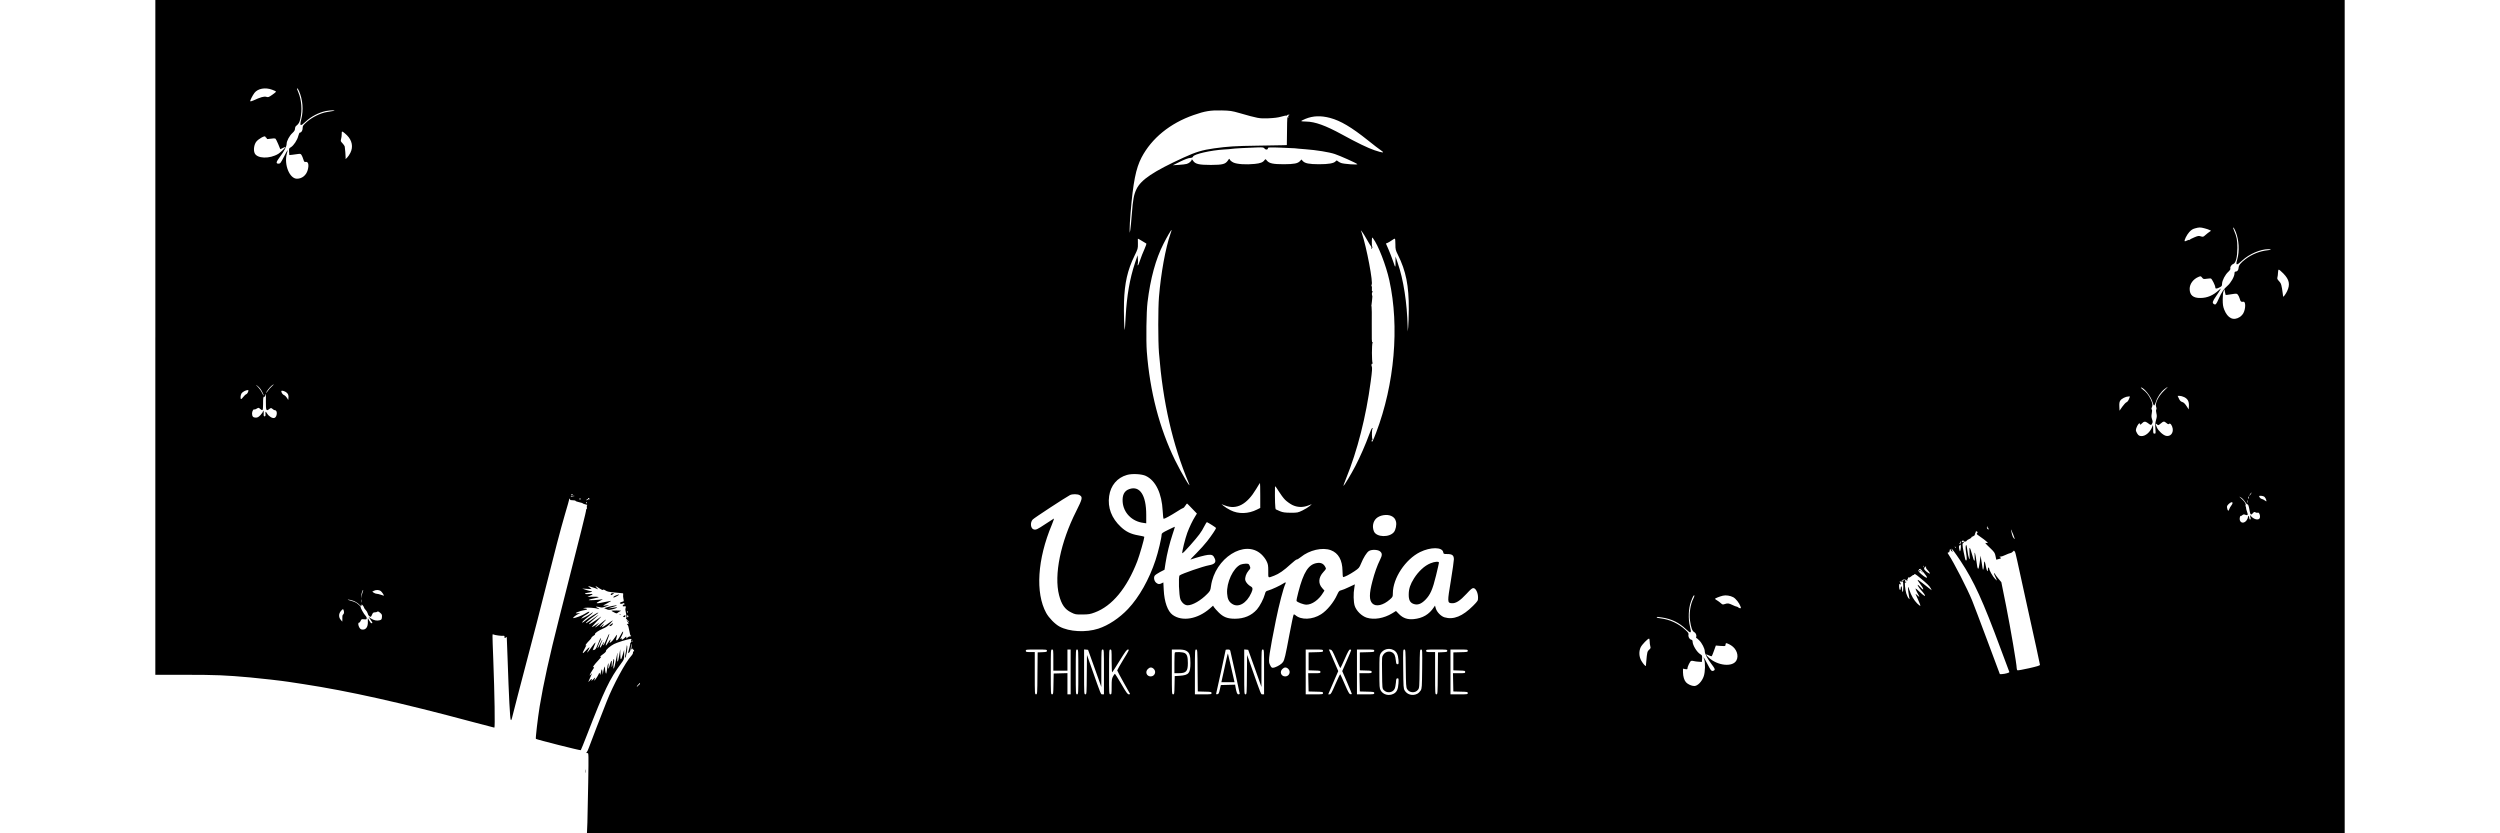 <?xml version="1.0" standalone="no"?>
<!DOCTYPE svg PUBLIC "-//W3C//DTD SVG 20010904//EN"
 "http://www.w3.org/TR/2001/REC-SVG-20010904/DTD/svg10.dtd">
<svg version="1.0" xmlns="http://www.w3.org/2000/svg"
 width="150pt" height="50pt" viewBox="0 0 3418 1301"
 preserveAspectRatio="xMidYMid meet">

<g transform="translate(0,1301) scale(0.1,-0.1)"
fill="#000000" stroke="none">
<path d="M0 7743 l0 -5268 477 0 c466 0 625 -7 1003 -41 142 -12 523 -56 600
-69 14 -2 117 -18 230 -35 711 -109 1514 -288 2654 -594 175 -47 324 -86 329
-86 12 0 4 514 -17 1065 -16 432 -17 398 3 389 25 -11 134 -25 154 -20 15 4
22 -5 18 -27 -2 -10 13 -9 25 3 7 7 11 7 11 -2 1 -7 6 -150 12 -318 21 -617
38 -947 50 -969 6 -9 11 -1 18 25 6 22 47 183 92 359 46 176 131 505 191 730
60 226 161 617 224 870 167 664 247 970 321 1225 37 124 67 230 67 237 1 7 5
10 10 7 5 -3 6 -10 3 -15 -4 -5 14 -9 39 -9 25 0 46 -4 46 -9 0 -5 25 -15 55
-21 30 -6 57 -15 60 -20 3 -4 22 -11 42 -15 21 -4 33 -9 26 -12 -6 -2 -9 -16
-6 -34 2 -16 0 -29 -6 -29 -6 0 -8 -6 -6 -12 4 -12 -65 -290 -423 -1698 -151
-595 -242 -1008 -302 -1370 -30 -186 -66 -497 -59 -505 11 -11 694 -184 701
-177 4 4 48 113 98 242 271 699 351 867 531 1111 48 66 49 67 48 140 l0 74
-20 -70 c-29 -102 -39 -103 -40 -5 l-1 85 -16 -98 c-19 -120 -37 -130 -29 -14
5 86 3 79 -28 -88 -9 -49 -21 -94 -26 -100 -11 -11 -11 25 1 85 4 25 5 51 0
59 -5 10 -11 -6 -15 -44 -10 -81 -28 -109 -20 -32 7 73 -7 67 -29 -13 -20 -72
-31 -78 -22 -13 4 32 3 43 -4 33 -5 -8 -12 -40 -15 -70 -4 -30 -9 -64 -13 -75
-5 -18 -6 -18 -13 5 -4 14 -8 43 -9 65 -1 33 -3 36 -10 19 -5 -12 -12 -43 -17
-70 l-8 -49 -5 50 c-6 52 -14 47 -26 -20 -6 -36 -8 -38 -14 -15 -7 24 -7 24
-23 -13 -17 -38 -77 -118 -64 -85 4 10 10 26 14 35 3 10 -11 0 -31 -22 -22
-24 -33 -31 -26 -17 15 31 -4 28 -29 -4 -28 -35 -26 -26 6 43 37 79 37 81 14
54 -12 -13 -21 -20 -21 -17 0 11 32 69 51 95 21 26 25 46 8 35 -26 -16 17 45
75 105 33 35 53 61 43 58 -27 -10 -12 9 39 45 25 17 42 38 40 45 -6 16 65 78
126 109 48 24 200 72 251 79 21 3 26 1 19 -8 -5 -7 -8 -22 -6 -35 3 -16 0 -21
-8 -16 -6 4 -8 3 -5 -3 4 -6 -2 -41 -13 -79 -25 -85 -25 -93 -1 -69 12 12 21
40 24 74 3 29 9 56 12 59 3 4 3 -16 -1 -43 -6 -47 -5 -49 12 -35 11 9 15 10
10 2 -4 -6 -3 -12 2 -12 15 0 23 -28 10 -36 -7 -5 -8 -2 -3 6 5 8 4 11 -3 7
-5 -4 -8 -15 -5 -25 2 -11 -9 -32 -29 -54 -87 -94 -280 -451 -381 -708 -88
-221 -249 -639 -278 -720 -13 -36 -27 -66 -31 -68 -16 -7 -8 -24 10 -20 16 5
17 -20 10 -456 -4 -254 -10 -536 -13 -628 l-7 -168 13721 0 13721 0 0 6505 0
6505 -17090 0 -17090 0 0 -5267z m1824 3866 c31 -11 58 -24 60 -28 3 -4 -23
-27 -57 -50 -56 -39 -64 -42 -94 -33 -34 11 -91 -5 -203 -57 -25 -11 -46 -16
-48 -11 -4 11 34 87 65 129 53 69 169 91 277 50z m420 -21 c58 -135 71 -295
35 -437 -29 -114 -16 -120 72 -36 81 76 201 138 308 161 72 14 180 17 121 2
-14 -3 -59 -11 -100 -17 -99 -15 -233 -81 -317 -156 -57 -51 -63 -61 -63 -95
0 -38 -20 -70 -43 -70 -7 0 -18 -24 -25 -52 -15 -64 -72 -150 -115 -176 -30
-17 -32 -21 -29 -71 l4 -52 49 5 c27 3 67 9 88 12 34 5 41 3 54 -17 8 -13 21
-43 28 -67 11 -36 16 -43 34 -40 43 9 57 -43 34 -127 -23 -82 -89 -135 -168
-135 -115 0 -204 219 -158 390 9 30 14 56 13 58 -2 1 -28 -46 -58 -105 -51
-99 -58 -108 -84 -108 -45 0 -40 25 21 106 68 90 105 163 105 204 0 44 45 128
91 169 29 27 39 44 39 66 0 16 7 35 16 42 45 37 53 52 69 119 30 133 17 292
-34 412 -24 54 -24 57 -13 57 4 0 16 -19 26 -42z m14681 -343 c290 -83 308
-87 450 -82 91 4 152 11 203 26 40 12 77 19 83 16 5 -4 9 -1 9 4 0 6 10 11 23
11 20 -1 20 -2 4 -11 -15 -9 -16 -13 -5 -27 12 -15 11 -16 -4 -3 -17 12 -18 0
-20 -210 l-3 -224 -55 -2 c-30 -1 -212 -4 -405 -7 -349 -5 -457 -12 -675 -42
-185 -26 -284 -56 -477 -144 -471 -216 -664 -345 -735 -492 -41 -84 -56 -163
-73 -390 -9 -113 -19 -225 -24 -249 l-9 -44 -1 60 c-1 33 6 144 14 245 40 486
83 701 172 872 158 300 445 534 813 662 176 62 264 76 435 72 137 -3 161 -7
280 -41z m1415 -76 c164 -44 333 -144 590 -349 85 -69 177 -139 204 -157 65
-44 36 -44 -99 1 -103 35 -270 115 -510 247 -256 140 -420 199 -557 201 -43 0
-78 4 -78 8 0 4 30 20 67 35 119 48 238 52 383 14z m-15348 -271 c80 -80 100
-181 53 -274 -14 -28 -36 -61 -50 -74 l-25 -24 1 25 c1 25 -9 141 -14 172 -2
9 -18 32 -35 50 -29 30 -31 36 -22 67 6 19 10 54 10 78 0 40 1 42 21 32 11 -7
39 -30 61 -52z m-1261 -38 c5 0 9 -6 9 -13 0 -10 12 -11 58 -3 33 5 65 7 73 4
8 -3 29 -42 47 -87 l33 -81 40 20 c21 11 39 17 39 12 0 -10 -78 -84 -110 -104
-136 -82 -333 -76 -370 12 -21 50 -8 134 26 178 37 46 137 101 142 77 2 -8 8
-15 13 -15z m15587 -170 c19 -23 52 -19 52 7 0 13 27 14 198 8 108 -4 208 -8
222 -10 14 -3 88 -9 165 -15 172 -13 367 -44 460 -75 76 -25 334 -140 350
-157 15 -15 -213 1 -255 18 -19 8 -42 21 -51 29 -14 13 -18 13 -33 -4 -28 -31
-109 -45 -261 -45 -155 1 -215 13 -250 49 l-22 25 -23 -25 c-35 -37 -89 -48
-250 -49 -168 0 -228 12 -265 55 -22 28 -25 28 -37 11 -26 -37 -65 -52 -154
-61 -135 -14 -279 -5 -334 22 -25 12 -49 32 -54 43 -9 21 -10 21 -30 -10 -40
-59 -81 -70 -266 -71 -191 0 -247 14 -281 69 -11 17 -19 24 -19 15 0 -22 -41
-58 -78 -68 -17 -5 -73 -12 -124 -15 l-93 -6 115 57 c72 35 129 56 154 57 29
2 41 7 47 22 14 38 280 98 484 110 50 2 104 7 120 10 34 6 238 17 393 22 95 3
104 2 120 -18z m14676 -1245 c32 -8 67 -20 79 -27 l21 -11 -24 -16 c-14 -9
-42 -31 -62 -49 -36 -32 -39 -33 -74 -22 -32 11 -43 9 -102 -16 -37 -15 -70
-33 -74 -38 -4 -6 -8 -8 -8 -3 0 4 -14 0 -31 -8 -17 -9 -33 -14 -36 -11 -12
12 31 98 70 142 32 35 54 49 92 59 66 18 80 18 149 0z m484 -51 c53 -132 63
-303 24 -437 -27 -94 -11 -97 78 -14 111 102 282 176 409 177 55 0 47 -11 -11
-17 -124 -13 -244 -61 -346 -138 -75 -57 -106 -96 -108 -136 -2 -35 -20 -59
-45 -59 -14 0 -19 -7 -19 -28 0 -49 -57 -149 -111 -195 -56 -47 -90 -98 -138
-207 -37 -84 -46 -93 -73 -77 -29 18 -22 42 36 125 29 42 59 88 66 102 11 21
7 20 -26 -11 -88 -81 -178 -120 -284 -121 -114 -3 -170 44 -170 142 0 77 56
153 138 187 34 14 36 14 56 -11 19 -24 25 -25 71 -18 28 4 57 6 66 4 16 -3 69
-109 69 -137 0 -25 18 -26 62 -4 40 19 43 24 44 60 2 52 49 142 97 185 23 21
36 41 33 50 -9 23 15 62 44 72 41 15 64 105 65 252 0 120 -10 173 -51 268 -14
32 -19 52 -12 50 7 -3 23 -31 36 -64z m-16629 -31 c-78 -224 -150 -621 -180
-988 -15 -180 -15 -688 0 -875 61 -771 210 -1424 466 -2035 52 -123 -114 154
-215 360 -244 499 -393 1073 -441 1695 -13 171 -7 628 11 770 45 372 128 676
250 915 59 116 117 215 126 215 2 0 -6 -26 -17 -57z m3068 -97 c31 -55 60
-102 64 -104 4 -2 6 -9 3 -17 -3 -7 -1 -16 5 -20 7 -4 8 0 4 11 -5 13 -3 15 8
9 12 -7 12 -6 1 7 -9 11 -12 40 -10 87 2 69 3 71 19 50 81 -107 203 -422 254
-654 160 -725 82 -1623 -206 -2380 -51 -134 -69 -167 -69 -126 0 15 4 20 13
15 9 -6 9 -5 0 7 -13 16 -13 146 0 167 6 8 4 12 -5 10 -7 -2 -29 -48 -48 -103
-54 -150 -144 -355 -215 -491 -64 -123 -170 -300 -185 -309 -5 -3 13 48 39
112 178 437 313 969 385 1513 23 168 26 223 17 239 -11 17 -2 53 12 44 6 -4 7
-1 1 8 -14 21 -14 301 0 318 8 12 8 13 -2 7 -11 -7 -13 42 -11 272 2 155 0
284 -3 287 -4 4 -5 12 -2 18 2 7 6 37 8 67 2 30 5 60 6 65 2 6 0 18 -5 28 -4
10 -3 29 4 43 7 16 7 23 1 19 -7 -4 -9 7 -7 32 3 21 0 43 -5 50 -5 6 -5 14 0
17 30 18 -79 593 -152 806 l-16 45 20 -24 c11 -13 46 -69 77 -125z m-3446 -58
c5 -2 -8 -41 -29 -88 -22 -47 -52 -124 -68 -172 -15 -48 -31 -85 -36 -82 -4 3
-5 13 0 22 4 9 5 44 2 77 l-5 60 -42 -125 c-80 -241 -126 -506 -144 -830 -6
-113 -12 -206 -14 -208 -9 -10 -17 278 -12 433 9 296 55 499 164 722 52 106
54 114 53 185 -1 40 -2 76 -1 80 1 4 28 -10 62 -32 33 -21 65 -40 70 -42z
m3889 -14 c0 -78 3 -90 39 -162 126 -253 172 -482 170 -850 -1 -114 -5 -238
-9 -277 l-7 -70 -2 75 c-8 367 -66 741 -155 995 l-34 100 0 -50 c1 -137 0
-138 -36 -30 -19 55 -52 141 -74 192 l-40 91 29 12 c15 7 45 25 66 40 21 16
41 26 45 24 5 -3 8 -43 8 -90z m13865 -456 c91 -95 106 -168 57 -273 -24 -50
-60 -98 -63 -84 0 2 -2 17 -4 33 -19 148 -26 171 -59 206 -27 28 -32 40 -26
60 5 14 8 46 9 73 1 29 5 47 13 47 7 0 39 -28 73 -62z m-903 -333 c2 -2 41 3
88 11 83 13 85 13 103 -8 10 -12 23 -41 30 -65 11 -42 19 -48 58 -44 36 4 34
-112 -3 -179 -10 -19 -35 -46 -55 -59 -99 -64 -190 -21 -244 116 -18 47 -23
78 -23 158 0 62 5 111 14 130 l13 30 8 -44 c5 -24 10 -45 11 -46z m-30704
-1440 c25 -21 72 -105 72 -127 0 -7 -11 10 -24 38 -13 28 -43 71 -67 95 -42
41 -30 38 19 -6z m200 12 c-20 -17 -48 -50 -62 -71 -14 -21 -26 -34 -26 -29 0
16 55 88 85 111 43 34 45 26 3 -11z m29545 -64 c-92 -88 -149 -205 -126 -256
7 -15 7 -29 2 -40 -6 -10 -5 -33 2 -61 9 -36 8 -55 -6 -103 -13 -44 -15 -76
-10 -135 6 -74 5 -78 -14 -78 -19 0 -21 6 -21 73 -1 71 -1 71 -14 36 -31 -86
-108 -152 -173 -147 -30 2 -42 10 -60 37 -13 19 -23 43 -23 55 1 34 38 106 55
106 9 0 13 -4 10 -10 -11 -18 11 -11 30 10 29 32 53 34 88 8 53 -40 55 -40 70
-12 12 23 12 32 0 68 -11 31 -12 53 -5 91 7 33 7 54 0 62 -6 8 -6 19 1 32 17
31 13 62 -17 126 -34 70 -71 117 -126 156 -21 16 -33 29 -26 29 46 0 159 -143
181 -230 7 -27 18 -50 24 -50 6 0 19 27 29 60 22 72 80 157 138 199 23 17 44
31 47 31 2 0 -23 -26 -56 -57z m-29916 -23 c-6 -17 -19 -32 -28 -35 -10 -3
-29 -21 -44 -40 -14 -19 -30 -35 -36 -35 -15 0 -10 64 7 89 17 24 66 50 96 51
14 0 15 -4 5 -30z m590 0 c34 -21 47 -49 41 -96 l-3 -29 -20 33 c-11 18 -31
38 -46 44 -14 6 -31 24 -37 40 -9 25 -8 28 11 28 12 0 37 -9 54 -20z m-311
-151 c-1 -134 6 -151 47 -119 31 24 35 25 60 3 10 -10 26 -18 35 -18 43 0 35
-106 -9 -120 -31 -10 -87 24 -114 69 -24 40 -29 38 -25 -16 1 -20 -3 -28 -15
-28 -12 0 -15 9 -13 40 1 22 -1 43 -5 46 -4 4 -7 0 -7 -9 0 -9 -17 -34 -38
-57 -32 -32 -46 -40 -75 -40 -41 0 -57 19 -57 67 0 31 24 72 35 61 4 -4 21 2
37 12 30 18 31 18 57 -6 16 -15 29 -20 35 -14 5 5 9 47 8 92 -1 89 4 122 18
113 5 -3 12 6 16 20 3 14 7 25 9 25 1 0 2 -54 1 -121z m29949 71 c55 -27 77
-69 73 -138 l-3 -54 -35 54 c-24 37 -45 56 -66 62 -24 7 -37 21 -52 53 l-20
43 31 0 c17 0 49 -9 72 -20z m-863 -31 c-9 -24 -25 -44 -38 -49 -13 -5 -42
-37 -66 -70 l-43 -62 -3 66 c-2 49 1 72 15 92 19 30 85 63 125 64 l26 0 -16
-41z m586 -374 c23 -19 32 -22 41 -12 17 17 47 -22 56 -72 12 -74 -36 -129
-102 -116 -44 8 -120 76 -144 130 -25 55 -25 73 1 50 20 -18 21 -18 58 13 45
38 53 38 90 7z m-15933 -826 c152 -72 248 -271 262 -546 3 -68 10 -123 15
-123 17 0 113 53 204 111 50 33 96 59 102 59 6 0 20 16 32 35 12 20 25 35 29
33 3 -2 39 -37 79 -80 l73 -76 -27 -44 c-41 -64 -91 -170 -123 -256 -32 -87
-84 -296 -79 -318 2 -9 51 39 122 120 139 158 176 207 222 299 19 38 38 67 42
65 32 -14 142 -85 142 -91 0 -14 -70 -119 -139 -207 -36 -47 -112 -131 -169
-188 -57 -56 -98 -100 -90 -98 105 36 225 68 271 73 64 7 85 -5 107 -58 25
-58 -1 -88 -90 -104 -93 -17 -424 -131 -459 -159 -21 -16 -10 -316 13 -374 24
-55 68 -92 112 -92 77 0 207 75 307 178 45 46 49 54 58 122 61 437 527 733
784 498 32 -29 66 -73 82 -106 25 -51 28 -68 28 -159 0 -116 -10 -109 92 -71
73 27 156 85 257 179 48 44 91 77 96 74 5 -3 33 14 62 37 136 111 339 157 470
108 118 -44 180 -155 182 -322 0 -59 5 -98 11 -98 22 1 104 43 175 91 71 48
76 54 104 122 37 91 87 171 122 194 40 26 134 24 171 -3 39 -29 40 -62 3 -134
-43 -86 -85 -203 -119 -334 -52 -197 -52 -297 0 -348 55 -55 169 -29 273 63
44 39 46 43 46 97 1 235 195 529 425 643 163 80 345 80 361 -1 6 -29 8 -30 64
-30 77 0 102 -20 103 -81 0 -24 -21 -174 -47 -333 -56 -336 -56 -349 12 -354
65 -5 130 37 231 146 70 76 90 92 111 90 36 -4 70 -75 70 -145 0 -52 -1 -53
-77 -131 -164 -164 -306 -222 -447 -180 -55 17 -118 81 -135 138 l-13 45 -17
-25 c-74 -113 -175 -172 -315 -186 -95 -9 -165 14 -228 77 l-49 50 -60 -37
c-129 -78 -280 -104 -396 -68 -79 25 -162 106 -188 184 -20 61 -23 197 -6 285
5 27 9 51 8 52 -1 1 -42 -19 -92 -43 -49 -24 -105 -47 -123 -50 -29 -6 -36
-14 -62 -70 -53 -118 -157 -245 -250 -304 -136 -87 -314 -93 -403 -13 -10 10
-21 13 -26 7 -5 -5 -34 -145 -66 -312 -63 -337 -76 -392 -100 -428 -19 -29
-76 -66 -129 -84 -44 -14 -54 -7 -81 55 -21 49 -5 164 100 687 47 232 118 505
147 561 15 29 2 31 -31 8 -41 -29 -186 -97 -236 -110 -37 -10 -42 -15 -53 -58
-19 -72 -79 -187 -123 -237 -85 -97 -202 -146 -345 -146 -115 0 -180 25 -254
99 -31 31 -63 67 -72 81 l-15 24 -51 -45 c-191 -166 -431 -207 -580 -99 -78
56 -130 204 -139 391 l-6 116 -26 -13 c-36 -19 -54 -17 -84 6 -33 26 -45 82
-25 112 8 11 45 37 83 57 l70 36 16 105 c22 142 64 310 110 449 21 63 38 116
36 117 -1 1 -48 -20 -104 -48 -88 -43 -103 -54 -103 -74 0 -49 -53 -274 -95
-399 -99 -300 -256 -579 -429 -762 -135 -143 -307 -257 -464 -308 -194 -63
-453 -49 -605 32 -71 38 -166 135 -209 213 -171 313 -138 839 88 1377 23 57
38 100 31 96 -7 -4 -65 -42 -130 -84 -130 -86 -147 -94 -183 -85 -50 13 -60
108 -16 155 23 25 509 343 581 381 36 19 123 18 153 -2 48 -31 42 -55 -56
-251 -244 -483 -348 -993 -267 -1309 38 -146 90 -222 189 -270 64 -32 72 -33
177 -32 97 1 120 5 192 32 270 100 500 377 663 799 34 88 110 351 110 381 0 4
-42 15 -93 23 -116 20 -193 57 -273 132 -145 135 -209 302 -183 482 23 165
126 287 279 330 82 23 230 15 295 -16z m1785 -304 l0 -195 -50 -25 c-136 -69
-291 -73 -413 -11 -40 20 -88 49 -107 66 l-35 29 55 -21 c181 -70 342 16 486
257 31 52 58 95 60 95 2 0 4 -88 4 -195z m388 -68 c26 -26 76 -62 111 -80 79
-39 165 -42 251 -9 l55 21 -35 -31 c-19 -16 -69 -47 -110 -67 -73 -35 -79 -36
-185 -36 -90 1 -120 5 -165 23 -30 12 -60 26 -67 30 -11 7 -16 159 -13 346 0
25 7 17 56 -60 30 -49 76 -111 102 -137z m15076 88 c-9 -14 -18 -25 -21 -25
-5 0 5 18 20 38 17 22 18 13 1 -13z m-26194 -10 c0 -2 -6 -5 -13 -8 -8 -3 -14
1 -14 8 0 7 6 11 14 8 7 -3 13 -6 13 -8z m17 -27 c-3 -8 -6 -5 -6 6 -1 11 2
17 5 13 3 -3 4 -12 1 -19z m-22 2 c-3 -5 -14 -10 -23 -9 -14 0 -13 2 3 9 27
11 27 11 20 0z m26413 -7 c11 -10 23 -31 27 -47 6 -29 6 -29 -17 -12 -23 16
-34 22 -62 30 -8 3 -20 14 -26 25 -10 19 -8 21 24 21 18 0 43 -8 54 -17z
m-309 -70 c14 -23 33 -44 42 -46 15 -4 22 -25 36 -107 9 -56 23 -66 48 -34 19
23 24 25 43 15 12 -7 27 -9 33 -5 27 16 52 -69 27 -94 -27 -27 -95 -5 -134 44
-15 18 -15 18 -9 -6 10 -41 10 -45 0 -50 -5 -3 -12 6 -13 20 -5 36 -22 50 -22
18 0 -15 -12 -41 -26 -58 -51 -60 -119 -22 -100 55 4 15 10 25 13 21 4 -3 15
2 25 11 16 14 24 15 48 6 39 -15 45 -3 25 50 -9 24 -15 47 -14 53 1 5 -1 17
-6 27 -4 10 -5 20 -2 24 11 11 -22 61 -65 98 -41 36 -41 37 -9 19 19 -10 46
-38 60 -61z m64 57 c-3 -12 -8 -19 -11 -16 -5 6 5 36 12 36 2 0 2 -9 -1 -20z
m-25903 -22 c0 -5 -4 -7 -9 -3 -5 3 -12 1 -16 -5 -3 -5 -14 -10 -23 -9 -12 0
-10 3 6 10 13 5 21 13 17 19 -3 6 1 7 9 4 9 -3 16 -10 16 -16z m-140 2 c0 -5
-4 -10 -10 -10 -5 0 -10 5 -10 10 0 6 5 10 10 10 6 0 10 -4 10 -10z m26027
-57 c-3 -10 -5 -2 -5 17 0 19 2 27 5 18 2 -10 2 -26 0 -35z m-25927 -3 c0 -5
-2 -10 -4 -10 -3 0 -8 5 -11 10 -3 6 -1 10 4 10 6 0 11 -4 11 -10z m25690 -4
c0 -7 -9 -25 -20 -39 -12 -14 -26 -40 -32 -57 -12 -36 -23 -30 -33 17 -6 28
-2 37 23 63 32 32 62 39 62 16z m-13137 -200 c43 -18 67 -47 77 -92 11 -48 -5
-124 -32 -160 -71 -89 -274 -83 -313 10 -30 72 -15 154 37 203 53 50 162 69
231 39z m9312 -176 c-3 -5 -1 -10 4 -10 6 0 11 -8 11 -17 0 -16 -1 -16 -16 -1
-14 14 -13 38 2 38 3 0 2 -4 -1 -10z m400 -113 c30 -81 31 -87 6 -56 -10 13
-22 40 -25 59 -4 19 -10 44 -13 55 -11 41 7 7 32 -58z m-555 34 c0 -4 -5 -12
-11 -18 -7 -7 -2 -16 19 -29 47 -30 140 -102 148 -115 5 -9 -1 -10 -22 -5 -25
5 -17 -5 52 -71 75 -72 83 -82 93 -134 l12 -57 41 11 c37 9 39 11 23 24 -18
12 -18 13 3 13 12 0 46 11 74 25 29 14 64 27 78 30 14 2 33 14 43 26 9 12 17
16 17 10 0 -7 4 -10 8 -7 5 3 23 -66 41 -152 18 -86 88 -407 156 -712 115
-516 193 -876 198 -909 1 -11 -41 -24 -168 -53 -93 -21 -176 -36 -182 -33 -7
2 -13 17 -13 32 0 60 -95 617 -165 971 l-75 373 -50 60 c-27 33 -50 64 -50 70
0 5 -5 9 -10 9 -6 0 -4 -13 5 -30 8 -16 20 -42 26 -57 l10 -28 -30 29 c-32 31
-91 134 -91 160 0 9 -4 16 -10 16 -5 0 -10 -14 -10 -32 0 -51 -19 -20 -32 53
-15 84 -28 97 -29 28 0 -29 -4 -63 -9 -74 -6 -17 -8 -15 -13 15 -3 19 -12 71
-18 115 l-13 80 -14 -109 c-18 -135 -33 -127 -51 25 -15 119 -34 178 -28 84 8
-109 -7 -106 -37 9 -16 59 -33 109 -38 112 -7 4 -8 -30 -4 -92 5 -92 5 -97 -9
-68 -8 18 -19 69 -24 114 -6 46 -13 85 -16 88 -13 14 -17 -39 -6 -107 14 -92
14 -131 2 -131 -12 0 -14 7 -40 135 -22 104 -22 142 -1 137 6 -1 8 2 5 8 -4 6
-13 9 -21 6 -19 -7 -18 9 3 25 9 8 14 9 10 3 -4 -7 0 -14 8 -18 17 -6 45 2 45
14 0 4 18 15 40 25 22 10 37 22 34 26 -3 5 1 9 8 9 7 0 24 10 38 21 14 11 19
18 12 14 -12 -6 -12 -3 -1 16 7 13 12 27 11 31 -1 4 5 5 13 2 8 -4 15 -9 15
-13z m-263 -161 c1 -13 -4 -20 -15 -20 -15 0 -15 2 -2 10 8 5 11 10 7 10 -5 0
-5 5 -2 10 9 14 11 13 12 -10z m1 -52 c3 -31 -8 -91 -15 -84 -3 3 -9 23 -12
43 -5 28 -3 41 9 50 8 7 15 13 15 13 1 0 2 -10 3 -22z m-80 -33 c-3 -3 -9 2
-12 12 -6 14 -5 15 5 6 7 -7 10 -15 7 -18z m77 -205 c209 -316 348 -621 626
-1373 71 -192 131 -353 134 -358 7 -10 -67 -31 -114 -33 l-34 -1 -198 530
c-109 292 -215 571 -235 620 -74 182 -285 593 -368 718 -19 28 -19 28 3 34 17
4 19 8 9 14 -10 7 -11 9 0 9 7 0 11 4 7 9 -3 5 0 13 6 17 7 4 10 3 7 -2 -3 -5
4 -18 15 -28 17 -16 19 -17 14 -3 -4 9 -10 25 -14 35 -11 31 57 -60 142 -188z
m-578 -92 c-3 -8 -6 -5 -6 6 -1 11 2 17 5 13 3 -3 4 -12 1 -19z m36 -5 c-6 -2
3 -18 19 -35 16 -17 34 -40 39 -50 10 -18 9 -18 -18 -5 -15 9 -39 26 -51 40
-20 21 -22 29 -12 46 6 13 16 19 23 14 7 -4 8 -8 0 -10z m17 -154 c0 -15 -16
-10 -56 20 -56 41 -92 83 -76 88 6 3 9 10 6 15 -4 7 -2 8 4 4 7 -4 12 -2 12 5
0 6 25 -19 55 -56 30 -36 55 -71 55 -76z m-109 -10 c111 -92 148 -128 166
-162 l16 -32 -39 29 c-21 16 -70 54 -107 84 -37 30 -70 52 -73 49 -4 -3 15
-32 40 -65 58 -73 64 -119 8 -54 -21 23 -41 42 -45 42 -12 0 13 -41 49 -82 92
-102 81 -126 -16 -33 -38 38 -70 62 -70 55 0 -7 14 -37 30 -67 17 -29 30 -56
30 -60 0 -4 -13 6 -30 22 -16 16 -30 26 -30 23 0 -3 18 -44 41 -92 22 -48 38
-90 35 -94 -4 -3 -26 14 -51 38 -48 47 -93 125 -120 208 -9 29 -19 51 -22 48
-5 -5 14 -153 24 -184 3 -10 -4 -6 -15 8 -12 14 -27 47 -36 75 -18 62 -29 178
-17 170 5 -3 13 0 17 6 4 8 3 9 -4 5 -11 -6 -16 6 -13 27 2 11 -17 9 -24 -3
-4 -6 -11 -8 -16 -5 -5 4 -9 1 -9 -4 0 -6 5 -11 10 -11 6 0 10 -33 10 -80 0
-47 -4 -80 -10 -80 -5 0 -10 18 -10 39 0 22 -4 43 -10 46 -6 3 -10 -4 -10 -17
0 -45 -17 -52 -24 -10 -7 47 2 82 15 60 7 -10 9 -10 9 3 0 8 -5 20 -11 26 -8
8 -8 13 0 18 6 3 10 3 9 -2 -2 -4 1 -9 7 -10 5 -2 10 5 10 15 0 9 5 17 10 17
6 0 16 4 23 9 8 5 20 2 32 -9 14 -12 20 -13 26 -4 5 8 3 10 -7 5 -8 -5 -8 -2
2 6 9 7 14 19 12 26 -3 7 1 10 11 6 9 -3 26 5 42 20 15 14 31 23 36 20 4 -3 8
0 8 5 0 21 18 11 91 -50z m-20686 -161 l50 -20 -24 26 c-33 35 -20 33 41 -9
35 -23 54 -31 59 -23 5 7 16 4 37 -10 23 -17 55 -24 143 -32 63 -6 120 -11
126 -12 8 -1 10 -10 7 -22 -3 -12 -1 -40 4 -63 9 -41 9 -42 -19 -48 -16 -4
-31 -11 -35 -16 -9 -14 22 -22 44 -10 16 8 21 7 26 -5 3 -8 2 -13 -2 -11 -4 3
-13 -1 -19 -9 -15 -16 -4 -25 25 -19 20 3 22 -3 11 -40 -2 -5 0 -23 4 -40 14
-62 16 -105 5 -105 -6 0 4 -13 22 -30 18 -16 29 -30 22 -30 -6 0 -16 8 -21 18
-6 9 -11 12 -11 6 0 -6 7 -17 15 -24 20 -17 19 -30 -2 -30 -16 -1 -16 -2 -2
-13 10 -7 21 -44 29 -94 8 -48 17 -80 23 -76 6 3 7 1 3 -6 -4 -7 -13 -10 -19
-8 -7 3 -23 -5 -36 -17 -20 -18 -23 -18 -18 -3 8 21 -6 22 -23 1 -8 -8 -22
-20 -33 -26 -17 -9 -19 -8 -13 7 5 15 4 16 -9 5 -19 -16 -19 -7 0 30 25 48 35
80 26 80 -5 0 -25 -31 -44 -68 -21 -40 -43 -69 -52 -69 -9 0 -14 7 -11 16 11
41 16 71 12 71 -2 0 -18 -21 -35 -47 -17 -27 -42 -56 -56 -66 l-25 -18 10 27
c18 47 3 37 -34 -23 -44 -71 -46 -49 -6 53 17 42 29 81 28 86 -3 9 -17 -18
-69 -137 -12 -27 -23 -45 -26 -38 -2 7 1 21 7 32 6 12 8 21 6 21 -3 0 -18 -24
-33 -52 -33 -65 -44 -42 -14 28 34 77 24 74 -14 -4 -19 -40 -36 -72 -39 -72
-7 0 9 51 26 86 22 42 32 78 20 70 -5 -3 -22 -39 -37 -80 -15 -41 -36 -83 -46
-92 -11 -9 -19 -14 -19 -9 0 4 -7 2 -15 -5 -10 -8 -4 13 14 54 17 36 26 66 21
66 -4 0 -34 -36 -65 -81 -57 -81 -84 -103 -44 -35 33 57 17 52 -41 -11 -57
-62 -61 -50 -14 36 27 50 29 55 12 45 -18 -12 26 47 61 80 17 17 31 35 31 41
0 6 14 19 30 29 17 9 28 21 25 26 -8 13 55 57 126 87 47 20 79 43 114 82 56
61 52 60 -54 -16 -79 -55 -101 -61 -60 -16 26 29 7 22 -28 -10 -45 -40 -22 -2
29 50 29 29 49 53 46 53 -4 0 -33 -22 -65 -48 -32 -27 -71 -57 -88 -67 -27
-17 -27 -15 10 24 l40 44 -55 -37 c-30 -20 -59 -36 -65 -36 -5 0 31 41 80 92
50 50 77 81 60 69 -99 -72 -178 -122 -183 -116 -4 4 13 24 37 44 23 20 62 54
85 75 35 33 36 35 6 13 -62 -47 -167 -117 -176 -117 -16 0 44 54 119 107 43
30 77 57 74 59 -7 7 -155 -84 -201 -123 -22 -18 -44 -33 -49 -33 -16 0 20 36
99 97 77 61 93 87 21 36 -23 -17 -64 -40 -91 -52 l-49 -21 19 21 c10 12 35 29
55 39 19 10 41 26 48 34 23 27 -9 19 -59 -14 -40 -27 -153 -70 -183 -70 -18 0
24 37 68 60 l40 21 -38 -5 c-86 -11 18 36 111 50 48 7 40 23 -13 25 -25 1 -23
2 13 10 41 8 170 -2 205 -16 31 -13 18 5 -15 19 -40 18 -12 21 44 6 30 -9 46
-6 100 15 34 14 50 23 33 20 -102 -18 -103 -17 -25 24 41 22 70 40 65 41 -6 0
-53 -9 -105 -20 -129 -29 -153 -22 -70 19 36 17 54 29 40 26 -40 -10 -219 -21
-214 -13 5 8 56 22 117 33 69 11 37 23 -55 19 -93 -4 -93 -4 -53 11 66 26 68
38 5 31 -72 -8 -102 9 -33 19 54 7 94 24 58 25 -11 0 -47 9 -80 20 l-60 21 74
-4 73 -4 -28 23 -29 24 30 -6 c17 -4 53 -16 80 -26z m-3626 -55 c-6 -16 -15
-46 -20 -68 l-8 -40 3 40 c4 41 21 95 31 95 2 0 0 -12 -6 -27z m279 11 c19
-13 59 -74 49 -74 -3 0 -24 7 -47 15 -23 8 -52 15 -64 15 -12 0 -32 7 -45 16
l-24 17 24 13 c33 18 80 17 107 -2z m20493 -121 c-46 -90 -67 -232 -51 -344
15 -107 36 -164 65 -177 25 -12 41 -51 31 -77 -3 -8 -2 -15 3 -15 4 0 24 -17
44 -37 43 -42 87 -129 87 -170 0 -40 39 -114 106 -202 44 -58 55 -78 47 -90
-6 -9 -20 -16 -33 -16 -19 0 -32 18 -78 108 -52 101 -76 135 -51 71 19 -50 16
-192 -6 -259 -27 -83 -96 -155 -149 -155 -41 0 -101 27 -129 58 -28 31 -46 90
-47 155 l0 58 35 -7 c29 -5 35 -3 35 11 0 30 42 114 58 118 10 2 29 0 44 -4
15 -4 49 -9 75 -10 l48 -3 3 51 c3 48 1 52 -27 69 -53 31 -121 142 -121 198 0
17 -7 26 -23 30 -28 7 -49 48 -41 80 4 17 -5 32 -45 69 -109 102 -246 166
-389 183 -34 3 -62 11 -62 15 0 11 11 11 89 -2 145 -23 262 -81 366 -180 80
-77 92 -69 64 41 -30 119 -24 283 16 390 28 78 47 110 53 92 2 -6 -6 -28 -17
-49z m624 23 c40 -22 94 -90 113 -144 9 -25 8 -29 -6 -28 -10 0 -23 7 -30 14
-7 6 -19 12 -26 12 -7 0 -36 11 -64 25 -58 28 -75 30 -121 14 -29 -10 -35 -9
-59 13 -15 14 -42 34 -59 44 -18 10 -33 21 -33 25 0 8 72 37 122 49 47 12 116
1 163 -24z m-21418 -78 c-2 -13 -4 -5 -4 17 -1 22 1 32 4 23 2 -10 2 -28 0
-40z m-124 22 c29 -11 66 -34 82 -50 32 -34 45 -38 45 -14 0 12 5 10 20 -9 11
-14 20 -30 20 -36 0 -5 11 -21 25 -35 14 -14 28 -39 32 -56 5 -26 28 -50 47
-50 3 0 12 16 20 35 12 28 20 35 43 35 16 0 34 5 40 11 7 7 20 2 42 -17 28
-23 32 -32 29 -67 -3 -37 -7 -42 -35 -50 -42 -13 -93 -2 -138 28 l-36 25 30
-44 c35 -51 37 -56 16 -56 -8 0 -24 18 -35 40 -11 22 -21 40 -23 40 -1 0 -1
-24 1 -52 5 -91 -36 -141 -102 -124 -36 9 -66 106 -33 106 7 0 17 13 23 28 10
25 14 27 52 24 38 -4 42 -2 42 18 0 12 -9 29 -19 38 -21 18 -85 132 -74 132
12 0 -41 51 -73 71 -17 10 -58 25 -90 33 -36 9 -49 15 -32 15 15 1 51 -8 81
-19z m-149 -162 c4 -21 1 -37 -8 -47 -16 -18 -16 -16 -16 -73 l-1 -43 -24 28
c-34 39 -34 95 1 136 32 39 40 39 48 -1z m4431 -7 c3 -5 2 -12 -3 -15 -5 -3
-9 1 -9 9 0 17 3 19 12 6z m9 -83 c-9 -14 -23 2 -17 18 4 12 8 13 14 3 4 -7 5
-17 3 -21z m15946 -381 c0 -23 4 -56 9 -74 8 -26 6 -35 -11 -50 -37 -33 -38
-39 -52 -198 -3 -27 -5 -54 -5 -59 -2 -17 -43 29 -72 79 -36 63 -40 146 -9
211 21 42 110 134 130 134 5 0 10 -19 10 -43z m-15880 3 c0 -5 -5 -10 -11 -10
-5 0 -7 5 -4 10 3 6 8 10 11 10 2 0 4 -4 4 -10z m17152 -66 c85 -54 122 -158
83 -233 -56 -109 -292 -87 -431 41 -55 51 -56 65 -3 37 23 -11 45 -17 49 -12
4 4 19 43 35 87 l28 78 73 -6 c49 -5 74 -3 75 4 1 5 3 15 4 20 1 6 3 13 4 16
2 9 44 -7 83 -32z m-5272 -72 c48 -24 72 -70 78 -153 4 -64 3 -69 -15 -69 -17
0 -21 8 -26 58 -2 32 -12 72 -20 89 -35 66 -131 68 -175 3 -23 -34 -23 -37
-20 -281 3 -246 3 -248 27 -273 49 -52 137 -42 168 18 9 17 18 61 21 98 4 60
7 68 25 68 18 0 19 -5 15 -79 -5 -92 -27 -138 -78 -163 -73 -37 -162 -13 -199
52 -20 36 -21 52 -21 291 0 236 1 256 20 287 41 67 127 91 200 54z m-5410 -12
c0 -17 -8 -19 -72 -22 l-73 -3 -3 -327 c-2 -320 -3 -328 -22 -328 -20 0 -20 7
-20 330 l0 330 -70 0 c-63 0 -70 2 -70 20 0 19 7 20 165 20 157 0 165 -1 165
-20z m100 -145 l0 -165 110 0 110 0 0 165 0 165 25 0 25 0 0 -350 0 -350 -25
0 -25 0 0 165 0 166 -107 -3 -108 -3 -3 -162 c-2 -155 -4 -163 -22 -163 -20 0
-20 8 -20 350 0 343 0 350 20 350 19 0 20 -7 20 -165z m390 -185 c0 -343 0
-350 -20 -350 -20 0 -20 7 -20 350 0 343 0 350 20 350 20 0 20 -7 20 -350z
m256 55 l103 -290 0 293 c1 285 1 292 21 292 20 0 20 -7 20 -350 l0 -350 -24
0 c-26 0 -15 -27 -174 425 l-67 190 -3 -307 c-2 -300 -3 -308 -22 -308 -20 0
-20 8 -20 351 l0 350 31 -3 31 -3 104 -290z m264 114 c0 -106 4 -178 9 -175 5
4 57 85 116 181 91 147 111 175 131 175 22 0 16 -13 -73 -157 -53 -87 -96
-163 -96 -169 0 -5 44 -89 98 -185 54 -95 100 -177 102 -181 2 -5 -6 -8 -19
-8 -19 0 -39 27 -116 160 -52 88 -97 160 -101 160 -4 0 -17 -17 -29 -39 -19
-34 -22 -54 -22 -160 0 -114 -1 -121 -20 -121 -20 0 -20 7 -20 350 0 343 0
350 20 350 19 0 20 -7 20 -181z m1160 163 c55 -27 70 -69 70 -192 0 -160 -25
-190 -165 -200 l-80 -5 -3 -142 c-2 -135 -4 -143 -22 -143 -20 0 -20 8 -20
350 l0 350 93 0 c68 0 101 -5 127 -18z m182 -309 l3 -328 108 -3 c99 -2 107
-4 107 -22 0 -19 -7 -20 -130 -20 l-130 0 0 350 c0 343 0 350 20 350 19 0 20
-8 22 -327z m511 305 c17 -66 147 -659 147 -668 0 -5 -9 -10 -20 -10 -20 0
-30 25 -46 113 l-6 38 -112 -3 -111 -3 -16 -70 c-13 -59 -19 -71 -38 -73 -18
-3 -22 0 -18 15 8 25 147 667 147 676 0 4 15 7 34 7 27 0 35 -5 39 -22z m383
-273 l103 -290 0 293 c1 285 1 292 21 292 20 0 20 -7 20 -350 l0 -350 -24 0
c-26 0 -15 -27 -174 425 l-67 190 -3 -307 c-2 -300 -3 -308 -22 -308 -20 0
-20 8 -20 351 l0 350 31 -3 31 -3 104 -290z m1064 275 c0 -18 -8 -20 -112 -22
l-113 -3 0 -140 0 -140 93 -3 c84 -2 92 -4 92 -22 0 -19 -7 -20 -95 -20 l-96
0 3 -142 3 -143 113 -3 c104 -2 112 -4 112 -22 0 -19 -7 -20 -135 -20 l-135 0
0 350 0 350 135 0 c128 0 135 -1 135 -20z m203 -127 c34 -79 64 -143 68 -143
3 0 34 65 69 145 48 110 68 145 82 145 10 0 18 -4 18 -8 0 -5 -31 -81 -70
-169 l-70 -160 75 -173 c41 -96 75 -178 75 -183 0 -4 -10 -7 -22 -5 -18 2 -34
31 -88 155 -36 84 -68 154 -71 157 -3 3 -37 -66 -75 -154 -59 -138 -72 -160
-91 -160 l-22 0 29 68 c16 37 51 118 78 181 l50 114 -33 76 c-18 42 -51 118
-73 169 l-41 93 25 -3 c23 -3 33 -20 87 -145z m597 127 c0 -18 -8 -20 -112
-22 l-113 -3 0 -140 0 -140 93 -3 c84 -2 92 -4 92 -22 0 -19 -7 -20 -95 -20
l-96 0 3 -142 3 -143 113 -3 c104 -2 112 -4 112 -22 0 -19 -7 -20 -135 -20
l-135 0 0 350 0 350 135 0 c128 0 135 -1 135 -20z m492 -272 c3 -253 5 -297
20 -324 35 -63 129 -69 172 -11 20 27 21 42 24 328 3 291 4 299 23 299 20 0
20 -6 17 -302 -3 -283 -4 -305 -23 -338 -12 -19 -36 -43 -55 -52 -71 -36 -157
-13 -195 52 -19 33 -20 55 -23 338 -3 296 -3 302 17 302 19 0 20 -8 23 -292z
m648 272 c0 -17 -8 -19 -72 -22 l-73 -3 -3 -327 c-2 -320 -3 -328 -22 -328
-20 0 -20 7 -20 330 l0 330 -70 0 c-63 0 -70 2 -70 20 0 19 7 20 165 20 157 0
165 -1 165 -20z m320 0 c0 -18 -8 -20 -112 -22 l-113 -3 0 -140 0 -140 93 -3
c84 -2 92 -4 92 -22 0 -19 -7 -20 -95 -20 l-96 0 3 -142 3 -143 113 -3 c104
-2 112 -4 112 -22 0 -19 -7 -20 -135 -20 l-135 0 0 350 0 350 135 0 c128 0
135 -1 135 -20z m-4903 -282 c46 -43 16 -118 -47 -118 -64 0 -91 70 -45 115
30 31 62 32 92 3z m2100 0 c46 -43 16 -118 -47 -118 -64 0 -91 70 -45 115 30
31 62 32 92 3z m-10120 -233 c0 -8 -3 -13 -5 -10 -3 3 -11 -4 -19 -15 -8 -11
-19 -20 -24 -20 -6 0 2 14 18 30 33 35 30 34 30 15z"/>
<path d="M15207 5375 c-79 -27 -113 -92 -105 -202 13 -169 145 -303 321 -326
l47 -7 0 134 c0 305 -100 457 -263 401z"/>
<path d="M19908 4216 c-93 -38 -185 -122 -257 -235 -58 -91 -82 -163 -83 -247
-2 -90 20 -133 77 -153 61 -21 115 -2 181 63 78 79 115 161 168 380 25 104 46
194 46 202 0 22 -67 17 -132 -10z"/>
<path d="M18135 4220 c-132 -21 -209 -141 -290 -453 -19 -72 -32 -134 -28
-140 13 -20 110 -57 153 -57 88 0 192 74 259 183 l23 37 -35 39 c-66 73 -58
168 19 251 44 48 45 49 30 77 -27 53 -68 73 -131 63z"/>
<path d="M16944 4196 c-116 -51 -224 -282 -211 -454 6 -83 27 -126 77 -159 97
-66 227 7 300 170 27 59 25 84 -7 101 -37 19 -79 65 -86 96 -10 39 12 106 49
149 34 39 34 41 20 75 -14 34 -17 36 -63 36 -26 -1 -62 -7 -79 -14z"/>
<path d="M27540 4105 c-8 -9 -8 -15 -2 -15 12 0 26 19 19 26 -2 2 -10 -2 -17
-11z"/>
<path d="M27576 4087 c3 -10 9 -15 12 -12 3 3 0 11 -7 18 -10 9 -11 8 -5 -6z"/>
<path d="M7117 3743 c-10 -9 -9 -23 1 -23 5 0 17 7 28 15 19 14 19 14 -2 15
-11 0 -24 -3 -27 -7z"/>
<path d="M7188 3713 c-21 -9 -38 -20 -38 -24 0 -13 11 -10 60 16 50 27 36 32
-22 8z"/>
<path d="M7080 3537 l-74 -21 37 -16 c34 -15 43 -15 95 -2 62 15 99 38 47 29
-16 -3 -50 -8 -75 -11 l-45 -5 50 15 c28 8 61 19 75 24 54 18 -34 8 -110 -13z"/>
<path d="M7120 3475 c0 -2 18 -14 41 -25 37 -19 43 -20 58 -6 9 8 28 19 41 25
20 8 7 10 -57 10 -46 1 -83 -1 -83 -4z"/>
<path d="M7248 3413 c7 -3 16 -2 19 1 4 3 -2 6 -13 5 -11 0 -14 -3 -6 -6z"/>
<path d="M7315 3397 c-16 -13 -16 -14 -1 -20 10 -4 19 -1 23 9 8 21 -1 26 -22
11z"/>
<path d="M7113 3263 c-13 -8 -23 -19 -23 -23 0 -15 36 1 48 21 15 23 5 24 -25
2z"/>
<path d="M15917 2823 c-4 -3 -7 -78 -7 -165 l0 -158 64 0 c120 0 146 28 146
158 0 97 -13 138 -51 157 -28 15 -140 21 -152 8z"/>
<path d="M16725 2733 c-9 -43 -31 -144 -49 -225 l-33 -148 103 0 102 0 -14 63
c-8 34 -31 134 -51 222 -19 88 -36 161 -38 163 -1 2 -10 -32 -20 -75z"/>
<path d="M7361 2935 c-1 -5 -6 -41 -11 -79 -6 -38 -13 -80 -17 -94 -3 -15 -2
-23 4 -19 13 8 36 135 31 172 -3 17 -6 26 -7 20z"/>
<path d="M6713 970 c0 -25 2 -35 4 -22 2 12 2 32 0 45 -2 12 -4 2 -4 -23z"/>
</g>
</svg>
